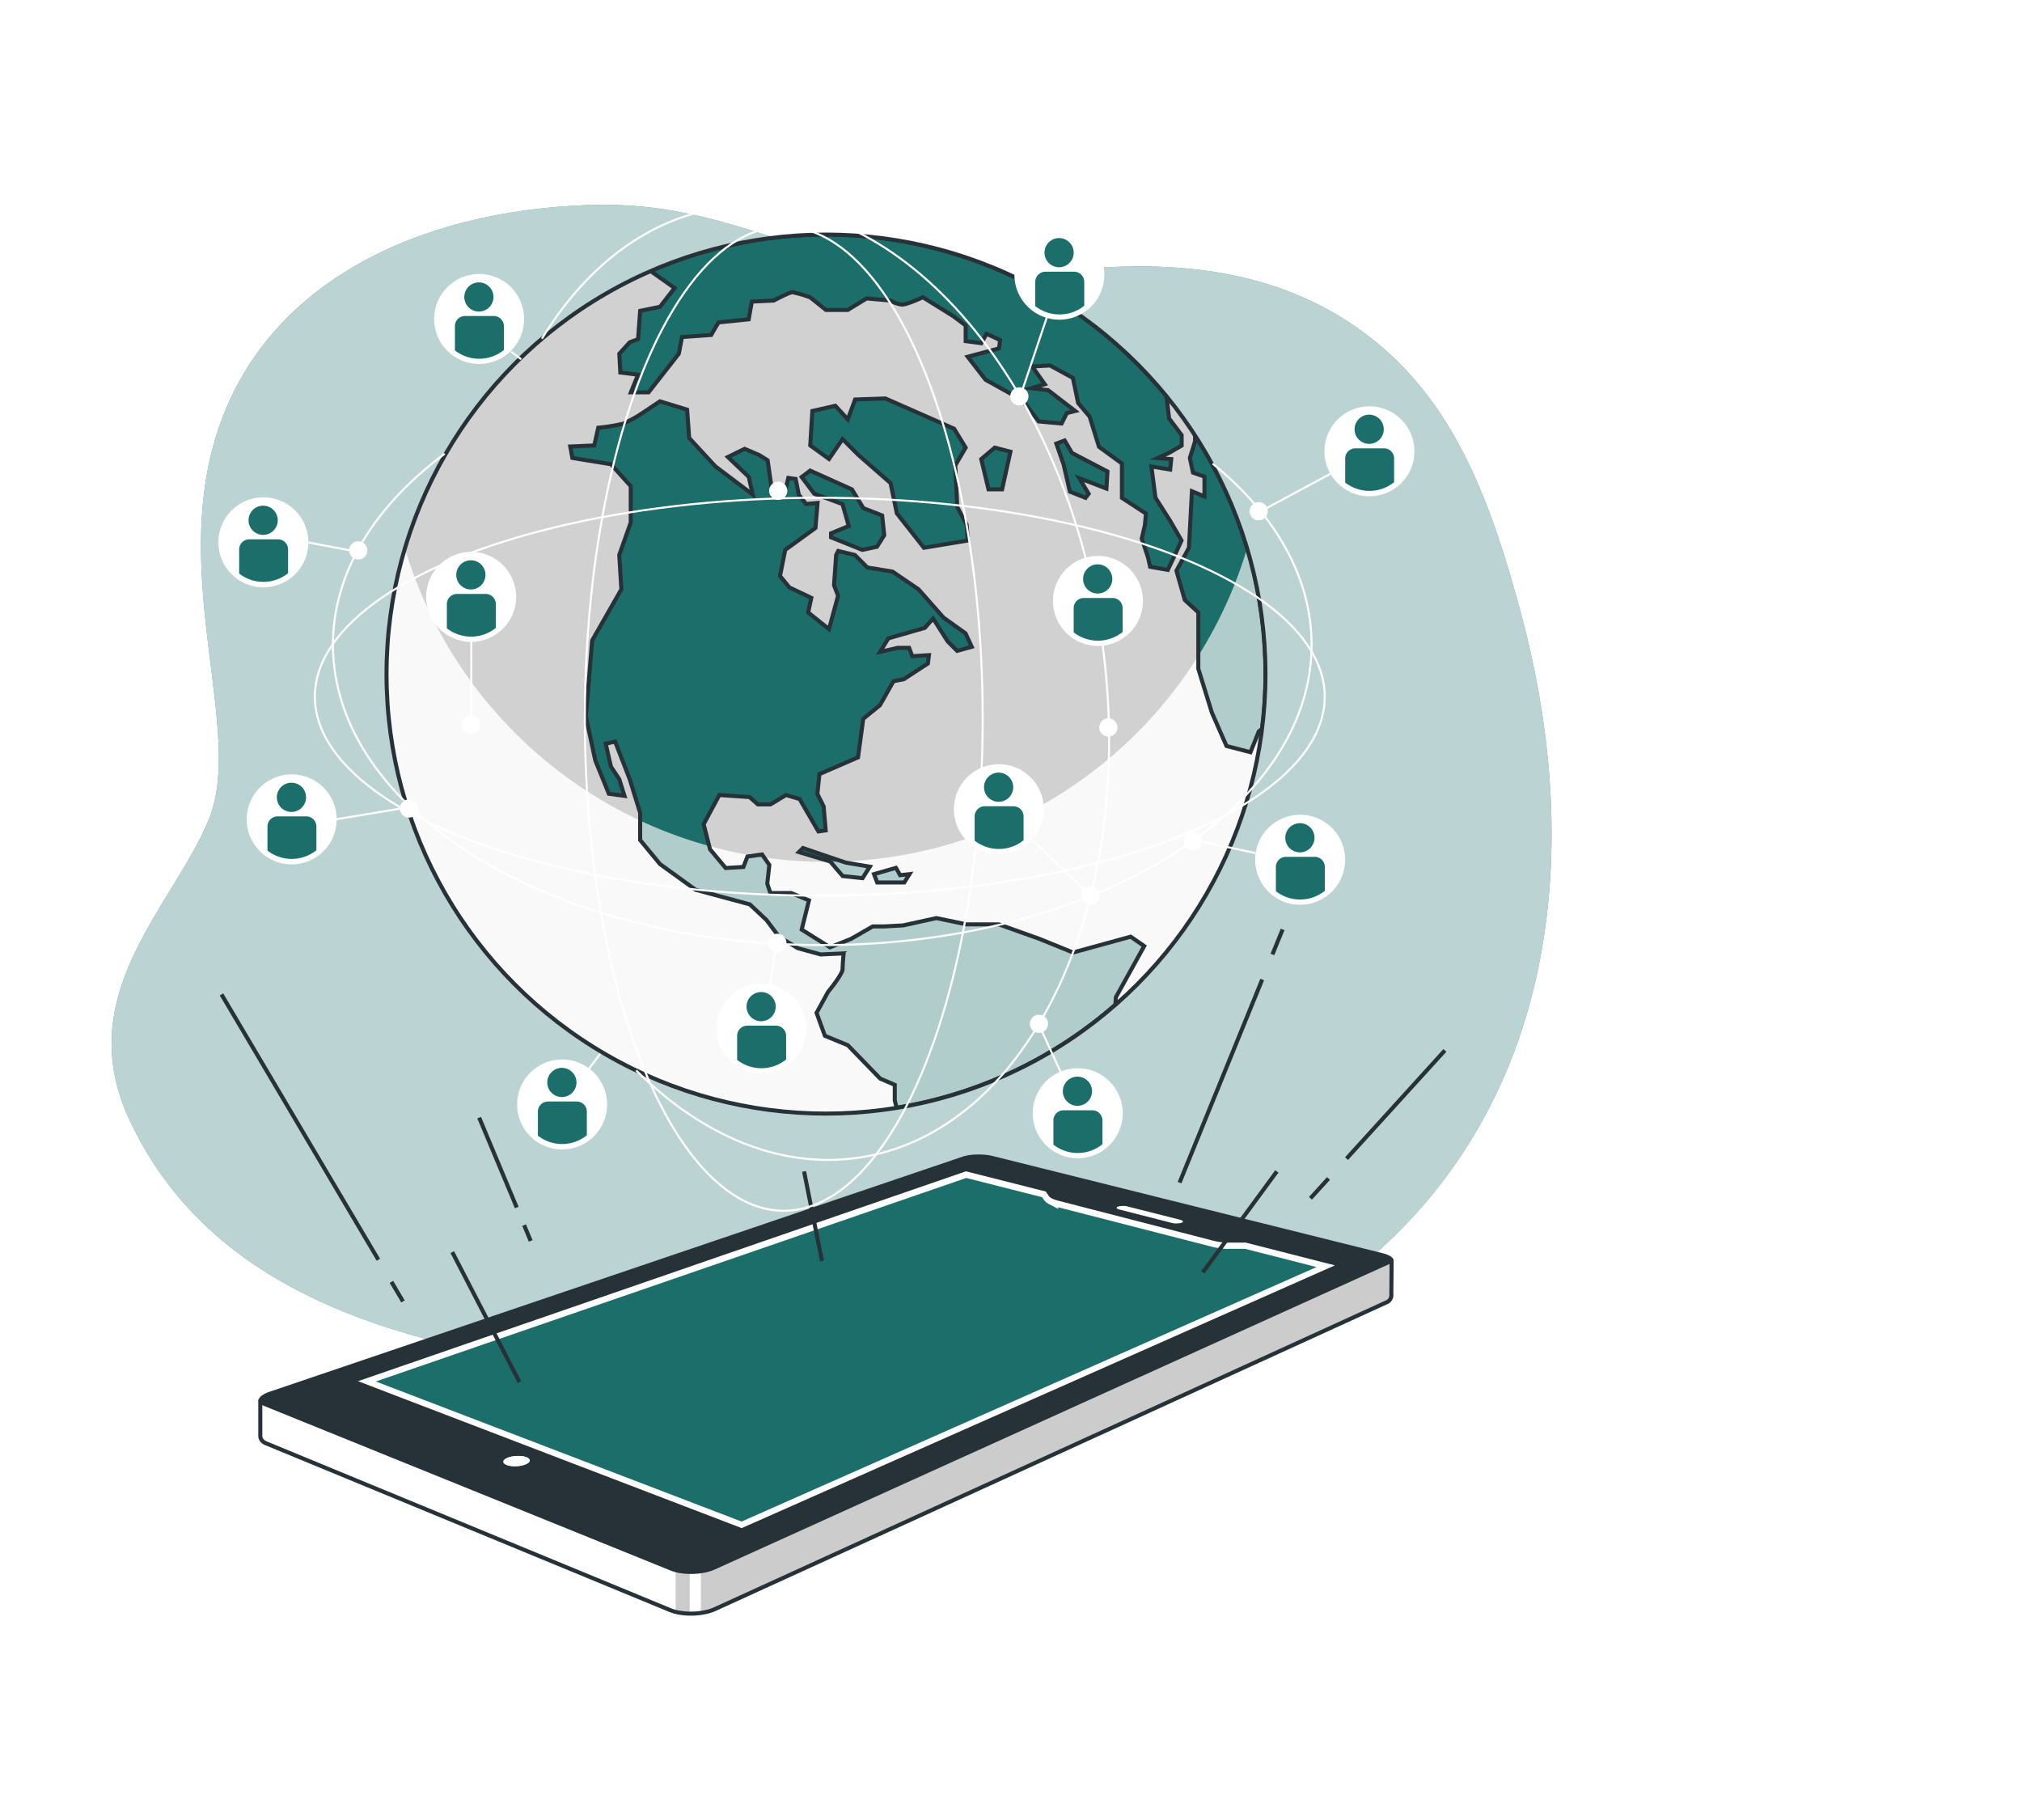 <svg class="animated" id="freepik_stories-online-world" xmlns="http://www.w3.org/2000/svg"
    xmlns:xlink="http://www.w3.org/1999/xlink" viewBox="50 30 500 450" version="1.1"
    xmlns:svgjs="http://svgjs.com/svgjs">
    <style>
        svg#freepik_stories-online-world:not(.animated) .animable {
            opacity: 0;
        }

        svg#freepik_stories-online-world.animated #freepik--background-simple--inject-71 {
            animation: 1s 1 forwards cubic-bezier(.36, -0.01, .5, 1.38) slideDown;
            animation-delay: 0s;
        }

        svg#freepik_stories-online-world.animated #freepik--Device--inject-71 {
            animation: 1s 1 forwards cubic-bezier(.36, -0.01, .5, 1.38) slideUp, 6s Infinite linear floating;
            animation-delay: 0s, 1s;
        }

        svg#freepik_stories-online-world.animated #freepik--Lines--inject-71 {
            animation: 1s 1 forwards cubic-bezier(.36, -0.01, .5, 1.38) fadeIn;
            animation-delay: 0s;
        }

        svg#freepik_stories-online-world.animated #freepik--earth-globe--inject-71 {
            animation: 1s 1 forwards cubic-bezier(.36, -0.01, .5, 1.38) slideUp, 3s Infinite linear wind;
            animation-delay: 0s, 1s;
        }

        @keyframes slideDown {
            0% {
                opacity: 0;
                transform: translateY(-30px);
            }

            100% {
                opacity: 1;
                transform: translateY(0);
            }
        }

        @keyframes slideUp {
            0% {
                opacity: 0;
                transform: translateY(30px);
            }

            100% {
                opacity: 1;
                transform: inherit;
            }
        }

        @keyframes floating {
            0% {
                opacity: 1;
                transform: translateY(0px);
            }

            50% {
                transform: translateY(-10px);
            }

            100% {
                opacity: 1;
                transform: translateY(0px);
            }
        }

        @keyframes fadeIn {
            0% {
                opacity: 0;
            }

            100% {
                opacity: 1;
            }
        }

        @keyframes wind {
            0% {
                transform: rotate(0deg);
            }

            25% {
                transform: rotate(1deg);
            }

            75% {
                transform: rotate(-1deg);
            }
        }
    </style>
    <g id="freepik--background-simple--inject-71" class="animable" style="transform-origin: 255.637px 226.659px;">
        <path
            d="M431.8,261.49c4.11-27,1.17-54.8-6-81-6.44-23.51-14.56-47.65-33.46-64.16-22.9-20-51.49-22.61-80.51-19.22C254.4,103.8,238,79.2,195.51,80.69s-79.76,19.38-91.69,55.91,6.71,74.55-2.24,96.16S67.29,276,82.2,307.31,129.91,363.22,206,369.18s142.38,8.95,185.62-30.56C415,317.21,427.42,290.23,431.8,261.49Z"
            style="fill: rgb(28, 110, 106); transform-origin: 255.637px 226.659px;" id="elcto1y7ii6du" class="animable">
        </path>
        <g id="el8x6qp4b2cqg">
            <path
                d="M431.8,261.49c4.11-27,1.17-54.8-6-81-6.44-23.51-14.56-47.65-33.46-64.16-22.9-20-51.49-22.61-80.51-19.22C254.4,103.8,238,79.2,195.51,80.69s-79.76,19.38-91.69,55.91,6.71,74.55-2.24,96.16S67.29,276,82.2,307.31,129.91,363.22,206,369.18s142.38,8.95,185.62-30.56C415,317.21,427.42,290.23,431.8,261.49Z"
                style="fill: rgb(255, 255, 255); opacity: 0.7; transform-origin: 255.637px 226.659px;" class="animable">
            </path>
        </g>
    </g>
    <g id="freepik--Device--inject-71" class="animable animator-active" style="transform-origin: 254.251px 372.292px;">
        <path
            d="M394.05,350l.07-8.2L292.07,317l-177.7,59.46V385a1.74,1.74,0,0,0,.39,1.13,2.64,2.64,0,0,0,1.17.79l99.9,41.23a10.84,10.84,0,0,0,2.54.65,17.54,17.54,0,0,0,5.84-.15,11.64,11.64,0,0,0,2.56-.79L392.86,352a1.66,1.66,0,0,0,.84-.66A2,2,0,0,0,394.05,350Z"
            style="fill: rgb(255, 255, 255); transform-origin: 254.245px 372.988px;" id="elz1erd0w31ve"
            class="animable"></path>
        <g style="clip-path: url(&quot;#freepik--clip-path--inject-71&quot;); transform-origin: 305.6px 373.069px;"
            id="elavqrj4ladkb" class="animable">
            <g id="el57l0b5esnzf">
                <path
                    d="M393.7,351.36a2,2,0,0,0,.35-1.33l.07-8.2L292.07,317l-68.76,23v88.76c.3,0,.61-.08.9-.14a11.64,11.64,0,0,0,2.56-.79L392.86,352A1.66,1.66,0,0,0,393.7,351.36Z"
                    style="opacity: 0.2; transform-origin: 308.715px 372.88px;" class="animable"></path>
            </g>
            <g id="el9du89hboti9">
                <path d="M220.56,429.13V415.36h-3.48V428.7A11,11,0,0,0,220.56,429.13Z"
                    style="opacity: 0.2; transform-origin: 218.82px 422.249px;" class="animable"></path>
            </g>
        </g>
        <path
            d="M394.05,350l.07-8.2L292.07,317l-177.7,59.46V385a1.74,1.74,0,0,0,.39,1.13,2.64,2.64,0,0,0,1.17.79l99.9,41.23a10.84,10.84,0,0,0,2.54.65,17.54,17.54,0,0,0,5.84-.15,11.64,11.64,0,0,0,2.56-.79L392.86,352a1.66,1.66,0,0,0,.84-.66A2,2,0,0,0,394.05,350Z"
            style="fill: none; stroke: rgb(38, 50, 56); stroke-miterlimit: 10; transform-origin: 254.245px 372.988px;"
            id="ellvx9bslroso" class="animable"></path>
        <path
            d="M341.84,331.61l-13.07-3.31a3.45,3.45,0,0,0-.59-.1c-.21,0-.43,0-.64,0a5.6,5.6,0,0,0-.6.05,2.93,2.93,0,0,0-.49.12.66.66,0,0,0-.29.18.2.2,0,0,0,0,.19.44.44,0,0,0,.21.19,1.57,1.57,0,0,0,.44.16l13.07,3.34a5.55,5.55,0,0,0,.61.1l.65,0a5.73,5.73,0,0,0,.61-.06,2.51,2.51,0,0,0,.49-.12.75.75,0,0,0,.28-.18.19.19,0,0,0,0-.2.54.54,0,0,0-.22-.2,2.3,2.3,0,0,0-.45-.16"
            style="fill: rgb(255, 255, 255); transform-origin: 334.342px 330.365px;" id="el9o43kkc7yv" class="animable">
        </path>
        <path
            d="M380.13,342.9l-22.05-5.62h-3.61c-.4,0-.79,0-1.18,0s-.78-.05-1.15-.1-.75-.1-1.11-.16-.69-.14-1-.22l-38.45-9.87-.78-.24c-.24-.09-.45-.18-.64-.27a3.6,3.6,0,0,1-.48-.3,1.44,1.44,0,0,1-.3-.31l-.77-1.12-19.74-5L138.54,371.5l94.88,36.33L380.13,342.9"
            style="fill: rgb(28, 110, 106); stroke: rgb(255, 255, 255); stroke-miterlimit: 10; stroke-width: 3px; transform-origin: 259.335px 363.76px;"
            id="elqsi8x8yqmze" class="animable"></path>
        <path
            d="M394.41,341.13a2.47,2.47,0,0,0-.92-.7,7.82,7.82,0,0,0-1.71-.6l-96.29-24a13.55,13.55,0,0,0-1.84-.31,19.1,19.1,0,0,0-2-.07,15,15,0,0,0-1.94.15,9.5,9.5,0,0,0-1.64.37l-171.4,58.14a7.31,7.31,0,0,0-1.79.85,2.12,2.12,0,0,0-.86.94.91.91,0,0,0,.12.92,2.59,2.59,0,0,0,1.16.8l100.54,40.71a10.83,10.83,0,0,0,2.54.66,17.54,17.54,0,0,0,5.84-.15,11.64,11.64,0,0,0,2.56-.79l166.87-75.56a1.75,1.75,0,0,0,.85-.67A.68.68,0,0,0,394.41,341.13Zm-161,66.7L138.54,371.5l150.32-51.89,19.74,5,.77,1.12a1.44,1.44,0,0,0,.3.31,3.6,3.6,0,0,0,.48.3c.19.09.4.18.64.27l.78.24L350,336.76c.32.08.66.16,1,.22s.73.12,1.11.16.76.08,1.15.1.78,0,1.18,0h3.61l22.05,5.62Zm92.74-79.31a.66.66,0,0,1,.29-.18,2.93,2.93,0,0,1,.49-.12,5.6,5.6,0,0,1,.6-.05c.21,0,.43,0,.64,0a3.45,3.45,0,0,1,.59.1l13.07,3.31a2.3,2.3,0,0,1,.45.16.54.54,0,0,1,.22.2.19.19,0,0,1,0,.2.75.75,0,0,1-.28.18,2.51,2.51,0,0,1-.49.12,5.73,5.73,0,0,1-.61.06l-.65,0a5.55,5.55,0,0,1-.61-.1l-13.07-3.34a1.57,1.57,0,0,1-.44-.16.44.44,0,0,1-.21-.19A.2.2,0,0,1,326.16,328.52ZM180.67,391.66a2.77,2.77,0,0,1-.78.44,6,6,0,0,1-1.13.3,7.46,7.46,0,0,1-1.25.13,8,8,0,0,1-1.22-.06,4.79,4.79,0,0,1-1-.26,1.78,1.78,0,0,1-.65-.41.59.59,0,0,1-.16-.47.84.84,0,0,1,.33-.48,2.54,2.54,0,0,1,.78-.44,6,6,0,0,1,1.13-.3,8.4,8.4,0,0,1,1.24-.12,8,8,0,0,1,1.21.06,4.86,4.86,0,0,1,1,.25,1.69,1.69,0,0,1,.65.4.54.54,0,0,1,.17.47A.82.82,0,0,1,180.67,391.66Z"
            style="fill: rgb(38, 50, 56); transform-origin: 254.251px 367.306px;" id="elq5clun5nbq" class="animable">
        </path>
        <path
            d="M180.16,390.3a4.86,4.86,0,0,0-1-.25,8,8,0,0,0-1.21-.06,8.4,8.4,0,0,0-1.24.12,6,6,0,0,0-1.13.3,2.54,2.54,0,0,0-.78.44.84.84,0,0,0-.33.48.59.59,0,0,0,.16.47,1.78,1.78,0,0,0,.65.41,4.79,4.79,0,0,0,1,.26,8,8,0,0,0,1.22.06,7.46,7.46,0,0,0,1.25-.13,6,6,0,0,0,1.13-.3,2.77,2.77,0,0,0,.78-.44.82.82,0,0,0,.31-.49.54.54,0,0,0-.17-.47,1.69,1.69,0,0,0-.65-.4"
            style="fill: rgb(255, 255, 255); transform-origin: 177.721px 391.26px;" id="elity2vj7fw1" class="animable">
        </path>
    </g>
    <g id="freepik--Lines--inject-71" class="animable" style="transform-origin: 256.03px 315.76px;">
        <line x1="146.79" y1="346.94" x2="149.65" y2="351.78"
            style="fill: none; stroke: rgb(38, 50, 56); stroke-miterlimit: 10; transform-origin: 148.22px 349.36px;"
            id="el5mzrxqv81fr" class="animable"></line>
        <line x1="104.77" y1="275.87" x2="143.56" y2="341.47"
            style="fill: none; stroke: rgb(38, 50, 56); stroke-miterlimit: 10; transform-origin: 124.165px 308.67px;"
            id="elmqyy4elodz9" class="animable"></line>
        <line x1="179.6" y1="332.92" x2="181.23" y2="336.82"
            style="fill: none; stroke: rgb(38, 50, 56); stroke-miterlimit: 10; transform-origin: 180.415px 334.87px;"
            id="el4qrb4tzih32" class="animable"></line>
        <line x1="168.49" y1="306.34" x2="177.78" y2="328.56"
            style="fill: none; stroke: rgb(38, 50, 56); stroke-miterlimit: 10; transform-origin: 173.135px 317.45px;"
            id="elkpki8gywznp" class="animable"></line>
        <line x1="362.12" y1="272.19" x2="341.68" y2="322.41"
            style="fill: none; stroke: rgb(38, 50, 56); stroke-miterlimit: 10; transform-origin: 351.9px 297.3px;"
            id="el4n4w0tj9usv" class="animable"></line>
        <line x1="367.17" y1="259.8" x2="364.64" y2="265.99"
            style="fill: none; stroke: rgb(38, 50, 56); stroke-miterlimit: 10; transform-origin: 365.905px 262.895px;"
            id="elit622uzi6w8" class="animable"></line>
        <line x1="378.51" y1="321.38" x2="374.05" y2="326.29"
            style="fill: none; stroke: rgb(38, 50, 56); stroke-miterlimit: 10; transform-origin: 376.28px 323.835px;"
            id="el02q5baa5za7k" class="animable"></line>
        <line x1="407.29" y1="289.72" x2="382.97" y2="316.47"
            style="fill: none; stroke: rgb(38, 50, 56); stroke-miterlimit: 10; transform-origin: 395.13px 303.095px;"
            id="eltszs3d1ozja" class="animable"></line>
        <line x1="161.84" y1="339.59" x2="178.46" y2="371.72"
            style="fill: none; stroke: rgb(38, 50, 56); stroke-miterlimit: 10; transform-origin: 170.15px 355.655px;"
            id="el2d03sy3i8ry" class="animable"></line>
        <line x1="365.74" y1="319.64" x2="347.45" y2="344.57"
            style="fill: none; stroke: rgb(38, 50, 56); stroke-miterlimit: 10; transform-origin: 356.595px 332.105px;"
            id="el2tzs1zscym3" class="animable"></line>
        <line x1="248.83" y1="319.64" x2="253.26" y2="341.8"
            style="fill: none; stroke: rgb(38, 50, 56); stroke-miterlimit: 10; transform-origin: 251.045px 330.72px;"
            id="elqhl49yviiy" class="animable"></line>
    </g>
    <g id="freepik--earth-globe--inject-71" class="animable" style="transform-origin: 254.25px 196.67px;">
        <circle cx="168.48" cy="108.87" r="10.88"
            style="fill: rgb(255, 255, 255); stroke: rgb(255, 255, 255); stroke-miterlimit: 10; stroke-width: 0.5px; transform-origin: 168.48px 108.87px;"
            id="elfzybz2m0i6w" class="animable"></circle>
        <path
            d="M172.09,108.13H165a2.51,2.51,0,0,0-2.51,2.51v6a9.76,9.76,0,0,0,12.11-.09v-5.86A2.51,2.51,0,0,0,172.09,108.13Z"
            style="fill: rgb(28, 110, 106); transform-origin: 168.545px 113.415px;" id="ela6oaheovj28" class="animable">
        </path>
        <circle cx="168.42" cy="103.43" r="3.61" style="fill: rgb(28, 110, 106); transform-origin: 168.42px 103.43px;"
            id="elzaz366pa13e" class="animable"></circle>
        <g id="elf0419mhn9qs">
            <circle cx="189" cy="303.08" r="10.88"
                style="fill: rgb(255, 255, 255); stroke: rgb(255, 255, 255); stroke-miterlimit: 10; stroke-width: 0.5px; transform-origin: 189px 303.08px; transform: rotate(-68.66deg);"
                class="animable"></circle>
        </g>
        <path
            d="M192.61,302.35h-7.1a2.5,2.5,0,0,0-2.5,2.5v5.95a9.75,9.75,0,0,0,12.1-.09v-5.86A2.5,2.5,0,0,0,192.61,302.35Z"
            style="fill: rgb(28, 110, 106); transform-origin: 189.06px 307.605px;" id="elr804rfbrz2" class="animable">
        </path>
        <path d="M188.94,301.25a3.61,3.61,0,1,0-3.61-3.61A3.61,3.61,0,0,0,188.94,301.25Z"
            style="fill: rgb(28, 110, 106); transform-origin: 188.94px 297.64px;" id="el29idw535xs2" class="animable">
        </path>
        <g id="el7a3bon9abpl">
            <circle cx="254.25" cy="196.67" r="108.67"
                style="fill: rgb(255, 255, 255); transform-origin: 254.25px 196.67px; transform: rotate(-45deg);"
                class="animable"></circle>
        </g>
        <g style="clip-path: url(&quot;#freepik--clip-path-2--inject-71&quot;); transform-origin: 254.25px 196.67px;"
            id="elbvb9ibjorba" class="animable">
            <g id="elnm6eh95tjjp">
                <circle cx="254.25" cy="196.67" r="108.67"
                    style="opacity: 0.18; transform-origin: 254.25px 196.67px; transform: rotate(-45deg);"
                    class="animable"></circle>
            </g>
            <g id="el83u4566llvm">
                <path
                    d="M254.25,243.09a108.71,108.71,0,0,1-104.14-77.55,108.67,108.67,0,1,0,208.28,0A108.72,108.72,0,0,1,254.25,243.09Z"
                    style="fill: rgb(255, 255, 255); opacity: 0.86; transform-origin: 254.25px 235.399px;"
                    class="animable"></path>
            </g>
            <path
                d="M250.34,146.36,260.66,151l2.83,4.64,4.65,1.81.51,4.9-1.8,2.84-3.61.77-7.74-3.1v-1l4.38-1.8-1.55-5.42-7-2.58-3.09-4.12Zm65,119.15-8.25-3.35L297,258.55h-8L281.55,257l-8.26,1.81-4.64.25h-2.84l-5.41,3.1-5.16,2.06-7-4.38,1.8-7.22-4.38-1.81h-5.16l-.77-2.32.51-4.64-1.8-2.58-3.61.51-1,2.58-4.38.26L225.58,240,224,233.79l3.87-7.22,7.48.51,2.06,1.81h3.1l3.87-2.32,3.35,1,4.64,8,1.81-.25-.52-5.94-1.54-3.09.51-4.9,9.54-4.13,1.29-9.54,4.13-3.35,3.35-5.93,2.58-.52,5.93-3.87.26-2.06-4.13.26-.77-2.07H272l-4.38,1,2.06-3.35,9-2.58,2.06-2.32,3.61,5.67,2.33,2.33,3.61-1-1.55-3.35-5.42-3.87-6.19-7-6.45-4.39-6.19-1-3.09-3.09-4.13-1-.51,1-.52,7.48,1,2.58L255,185.56l-5.16-4.13.78-3.61-5.42-2.58-2.32-2.83,1.29-6.45,7.48-5.42.52-6.19-2.84.26-1.81-2.32-.77-3.87-1.81-.26-1,4.13-2.83.52-1.29-9-2.07-1.29-3.61-1.55L230,143l5.15,4.91,1,4.38-9.28-7-6.45-7-.51-7-6.71-2.06L208,132.69a38.83,38.83,0,0,1-3.87,2.06,42.49,42.49,0,0,1-6.19,1l-1,4.39-5.93.26.52,2.83,9.54,1.55,4.9,5.42v9l-2.84,8,.52,8.51-7.22,12.64-1.55,18.82,2.32,10.84,3.35,8.25,3.87.52-1.29-4.13-2.06-3.1-1.29-5.67,2.32-.52,3.61,9.29L208.3,231v6.71l4.9,5.93L222,250l13.41,3.61,4.13,3.87,3.09,4.12,4.64,2.84,5.68,1.55,5.67-.26s-.26,2.58-.26,3.87-3.61,5.67-3.61,5.67l-2.83,5.16,2.06,5.67,5.67,2.33,8,8.25,3.61,1.55v3.86l.45,1.81a108.27,108.27,0,0,0,54.09-25.47l.14-1.87,7-12.64-3.35-2.32Zm26.83-101.87-2.84-4.9-3.61-5.68-1-7.73,4.64.77.26-2.58-3.36-.26,2.84-1.29,3.1-1.8v-2.58l-3.1-4.13-.66-5.55A108.77,108.77,0,0,0,210.86,97l5.95,4.21-3.61,4.65-4.9,1-.52,7-2.06.77-2.58,2.84.26,4.64,4.38.52L206,127h4.38l7.48-9.54.78-4.12,7.22-.52,1.8-3.1,7.48-.77.78-4.38,5.41-.26s3.87-2.06,4.65-2.06a31.7,31.7,0,0,1,4.38,1.28l3.87,3.1h5.41l4.65-2.84,5.93.52a6.39,6.39,0,0,0,2.84,1c1.29,0,5.15-1.81,5.15-1.81l7.48,4.65,3.1,2.32v3.87l3.87.51,1.29-2.32,3.35,1.55-.26,2.06-7.74,2.07,4.39,5.67,9.28,5.16,3.87,5.16,5.68.51,1.29-2.58,2.06-.51-6.71-5.16L305,126l3.35-1-3.1-4.38,4.39-.26,5.67,3.09,1.29,6.19,2.84,3.36,2.32,7.48,5.67,4.12v8.51l5.94,3.87-.26,2.84-.78,3.35,1.55,4.64.52,2.33,4.38.77,2.07-4.39Zm3.35-26v1.48l-1.29,4.12.77,3.61,2.84,1v4.9l-3.1-1.29L344,165.44l-3.09,5.68,2.06,7.22,3.35,3.09v13.93l3.35,10.83,3.62,8.26,5.93,1.54,2.06-5.16.84-.65a109.63,109.63,0,0,0,.84-13.51A108.14,108.14,0,0,0,345.51,137.66ZM285.93,136l-17-7.48-7.48.26-1.81,4.9-3.09-3.35-5.67,1.29-.52,8.51,4.64,3.35,3.35-4.9,3.87,3.87,8,7,1.55,7.48,6.7,8.51,10.83-1.8-.25-3.87-2.32-4.39-.52-10.31,2.58-4.39Zm13.93,5.68-3.87-1-3.35,2.84,1.8,7.48h3.36Zm24,4.9L315.08,142l-1.81-3.09-2.06.77,1.8,5.16,1.55,6.71,3.87,1.54.77-1-2.32-3.87,6.71,2.58Zm-75.31,93.1-1,1,7.74,2.32,3.09,3.61,4.91.52,1.8-2.84-5.93-1Zm23,4.9-5.42,1.55.78,2.06h6.7l1.29-2.06-2.32.26Z"
                style="fill: rgb(28, 110, 106); transform-origin: 276.985px 195.94px;" id="el7m9ity169sf"
                class="animable"></path>
            <g style="clip-path: url(&quot;#freepik--clip-path-3--inject-71&quot;); transform-origin: 254.25px 235.399px;"
                id="el7cpadb7kgd6" class="animable">
                <g id="elotrmduos5ki">
                    <path
                        d="M254.25,243.09a108.71,108.71,0,0,1-104.14-77.55,108.67,108.67,0,1,0,208.28,0A108.72,108.72,0,0,1,254.25,243.09Z"
                        style="fill: rgb(255, 255, 255); opacity: 0.65; transform-origin: 254.25px 235.399px;"
                        class="animable"></path>
                </g>
            </g>
            <path
                d="M250.34,146.36,260.66,151l2.83,4.64,4.65,1.81.51,4.9-1.8,2.84-3.61.77-7.74-3.1v-1l4.38-1.8-1.55-5.42-7-2.58-3.09-4.12Zm65,119.15-8.25-3.35L297,258.55h-8L281.55,257l-8.26,1.81-4.64.25h-2.84l-5.41,3.1-5.16,2.06-7-4.38,1.8-7.22-4.38-1.81h-5.16l-.77-2.32.51-4.64-1.8-2.58-3.61.51-1,2.58-4.38.26L225.58,240,224,233.79l3.87-7.22,7.48.51,2.06,1.81h3.1l3.87-2.32,3.35,1,4.64,8,1.81-.25-.52-5.94-1.54-3.09.51-4.9,9.54-4.13,1.29-9.54,4.13-3.35,3.35-5.93,2.58-.52,5.93-3.87.26-2.06-4.13.26-.77-2.07H272l-4.38,1,2.06-3.35,9-2.58,2.06-2.32,3.61,5.67,2.33,2.33,3.61-1-1.55-3.35-5.42-3.87-6.19-7-6.45-4.39-6.19-1-3.09-3.09-4.13-1-.51,1-.52,7.48,1,2.58L255,185.56l-5.16-4.13.78-3.61-5.42-2.58-2.32-2.83,1.29-6.45,7.48-5.42.52-6.19-2.84.26-1.81-2.32-.77-3.87-1.81-.26-1,4.13-2.83.52-1.29-9-2.07-1.29-3.61-1.55L230,143l5.15,4.91,1,4.38-9.28-7-6.45-7-.51-7-6.71-2.06L208,132.69a38.83,38.83,0,0,1-3.87,2.06,42.49,42.49,0,0,1-6.19,1l-1,4.39-5.93.26.52,2.83,9.54,1.55,4.9,5.42v9l-2.84,8,.52,8.51-7.22,12.64-1.55,18.82,2.32,10.84,3.35,8.25,3.87.52-1.29-4.13-2.06-3.1-1.29-5.67,2.32-.52,3.61,9.29L208.3,231v6.71l4.9,5.93L222,250l13.41,3.61,4.13,3.87,3.09,4.12,4.64,2.84,5.68,1.55,5.67-.26s-.26,2.58-.26,3.87-3.61,5.67-3.61,5.67l-2.83,5.16,2.06,5.67,5.67,2.33,8,8.25,3.61,1.55v3.86l.45,1.81a108.27,108.27,0,0,0,54.09-25.47l.14-1.87,7-12.64-3.35-2.32Zm26.83-101.87-2.84-4.9-3.61-5.68-1-7.73,4.64.77.26-2.58-3.36-.26,2.84-1.29,3.1-1.8v-2.58l-3.1-4.13-.66-5.55A108.77,108.77,0,0,0,210.86,97l5.95,4.21-3.61,4.65-4.9,1-.52,7-2.06.77-2.58,2.84.26,4.64,4.38.52L206,127h4.38l7.48-9.54.78-4.12,7.22-.52,1.8-3.1,7.48-.77.78-4.38,5.41-.26s3.87-2.06,4.65-2.06a31.7,31.7,0,0,1,4.38,1.28l3.87,3.1h5.41l4.65-2.84,5.93.52a6.39,6.39,0,0,0,2.84,1c1.29,0,5.15-1.81,5.15-1.81l7.48,4.65,3.1,2.32v3.87l3.87.51,1.29-2.32,3.35,1.55-.26,2.06-7.74,2.07,4.39,5.67,9.28,5.16,3.87,5.16,5.68.51,1.29-2.58,2.06-.51-6.71-5.16L305,126l3.35-1-3.1-4.38,4.39-.26,5.67,3.09,1.29,6.19,2.84,3.36,2.32,7.48,5.67,4.12v8.51l5.94,3.87-.26,2.84-.78,3.35,1.55,4.64.52,2.33,4.38.77,2.07-4.39Zm3.35-26v1.48l-1.29,4.12.77,3.61,2.84,1v4.9l-3.1-1.29L344,165.44l-3.09,5.68,2.06,7.22,3.35,3.09v13.93l3.35,10.83,3.62,8.26,5.93,1.54,2.06-5.16.84-.65a109.63,109.63,0,0,0,.84-13.51A108.14,108.14,0,0,0,345.51,137.66ZM285.93,136l-17-7.48-7.48.26-1.81,4.9-3.09-3.35-5.67,1.29-.52,8.51,4.64,3.35,3.35-4.9,3.87,3.87,8,7,1.55,7.48,6.7,8.51,10.83-1.8-.25-3.87-2.32-4.39-.52-10.31,2.58-4.39Zm13.93,5.68-3.87-1-3.35,2.84,1.8,7.48h3.36Zm24,4.9L315.08,142l-1.81-3.09-2.06.77,1.8,5.16,1.55,6.71,3.87,1.54.77-1-2.32-3.87,6.71,2.58Zm-75.31,93.1-1,1,7.74,2.32,3.09,3.61,4.91.52,1.8-2.84-5.93-1Zm23,4.9-5.42,1.55.78,2.06h6.7l1.29-2.06-2.32.26Z"
                style="fill: none; stroke: rgb(38, 50, 56); stroke-miterlimit: 10; transform-origin: 276.985px 195.94px;"
                id="el8it80p7qki" class="animable"></path>
        </g>
        <g id="el9ud6qtltazf">
            <circle cx="254.25" cy="196.67" r="108.67"
                style="fill: none; stroke: rgb(38, 50, 56); stroke-miterlimit: 10; transform-origin: 254.25px 196.67px; transform: rotate(-45deg);"
                class="animable"></circle>
        </g>
        <g id="eldxe0wz7rbhk">
            <circle cx="388.63" cy="141.59" r="10.88"
                style="fill: rgb(255, 255, 255); stroke: rgb(255, 255, 255); stroke-miterlimit: 10; stroke-width: 0.5px; transform-origin: 388.63px 141.59px; transform: rotate(-9.25deg);"
                class="animable"></circle>
        </g>
        <path
            d="M392.24,140.85h-7.1a2.5,2.5,0,0,0-2.5,2.51v5.95a9.75,9.75,0,0,0,12.1-.09v-5.86A2.5,2.5,0,0,0,392.24,140.85Z"
            style="fill: rgb(28, 110, 106); transform-origin: 388.69px 146.11px;" id="elmhm46iexslj" class="animable">
        </path>
        <path d="M388.57,139.75a3.61,3.61,0,1,0-3.61-3.61A3.61,3.61,0,0,0,388.57,139.75Z"
            style="fill: rgb(28, 110, 106); transform-origin: 388.57px 136.14px;" id="el4tbcppgsdgs" class="animable">
        </path>
        <circle cx="311.96" cy="97.92" r="10.88"
            style="fill: rgb(255, 255, 255); stroke: rgb(255, 255, 255); stroke-miterlimit: 10; stroke-width: 0.5px; transform-origin: 311.96px 97.92px;"
            id="elv701eb9alw" class="animable"></circle>
        <path
            d="M315.56,97.18h-7.09A2.51,2.51,0,0,0,306,99.69v6a9.76,9.76,0,0,0,12.11-.09V99.69A2.51,2.51,0,0,0,315.56,97.18Z"
            style="fill: rgb(28, 110, 106); transform-origin: 312.055px 102.465px;" id="elsxxonzgnw0n" class="animable">
        </path>
        <circle cx="311.89" cy="92.47" r="3.61" style="fill: rgb(28, 110, 106); transform-origin: 311.89px 92.47px;"
            id="elkt207vz0v" class="animable"></circle>
        <g id="elir531ls9us">
            <circle cx="115.13" cy="164.09" r="10.88"
                style="fill: rgb(255, 255, 255); stroke: rgb(255, 255, 255); stroke-miterlimit: 10; stroke-width: 0.5px; transform-origin: 115.13px 164.09px; transform: rotate(-9.25deg);"
                class="animable"></circle>
        </g>
        <path
            d="M118.74,163.35h-7.1a2.5,2.5,0,0,0-2.5,2.51v5.95a9.75,9.75,0,0,0,12.1-.09v-5.86A2.5,2.5,0,0,0,118.74,163.35Z"
            style="fill: rgb(28, 110, 106); transform-origin: 115.19px 168.61px;" id="elz6x9omkl94" class="animable">
        </path>
        <path d="M115.07,162.25a3.61,3.61,0,1,0-3.61-3.61A3.61,3.61,0,0,0,115.07,162.25Z"
            style="fill: rgb(28, 110, 106); transform-origin: 115.07px 158.64px;" id="elltgyx9oovb" class="animable">
        </path>
        <g id="ell08vm8obueh">
            <circle cx="122.13" cy="232.59" r="10.88"
                style="fill: rgb(255, 255, 255); stroke: rgb(255, 255, 255); stroke-miterlimit: 10; stroke-width: 0.5px; transform-origin: 122.13px 232.59px; transform: rotate(-9.25deg);"
                class="animable"></circle>
        </g>
        <path
            d="M125.74,231.85h-7.1a2.5,2.5,0,0,0-2.5,2.51v5.95a9.75,9.75,0,0,0,12.1-.09v-5.86A2.5,2.5,0,0,0,125.74,231.85Z"
            style="fill: rgb(28, 110, 106); transform-origin: 122.19px 237.11px;" id="el8itfx9mdaus" class="animable">
        </path>
        <path d="M122.07,230.75a3.61,3.61,0,1,0-3.61-3.61A3.61,3.61,0,0,0,122.07,230.75Z"
            style="fill: rgb(28, 110, 106); transform-origin: 122.07px 227.14px;" id="elva1dnlo5uvh" class="animable">
        </path>
        <g id="elw2rokawx2tr">
            <circle cx="166.5" cy="177.58" r="10.88"
                style="fill: rgb(255, 255, 255); stroke: rgb(255, 255, 255); stroke-miterlimit: 10; stroke-width: 0.5px; transform-origin: 166.5px 177.58px; transform: rotate(-68.51deg);"
                class="animable"></circle>
        </g>
        <path d="M170.11,176.85H163a2.5,2.5,0,0,0-2.5,2.5v6a9.75,9.75,0,0,0,12.1-.09v-5.86A2.5,2.5,0,0,0,170.11,176.85Z"
            style="fill: rgb(28, 110, 106); transform-origin: 166.55px 182.13px;" id="el1ve5jxjgorc" class="animable">
        </path>
        <path d="M166.44,175.75a3.61,3.61,0,1,0-3.61-3.61A3.61,3.61,0,0,0,166.44,175.75Z"
            style="fill: rgb(28, 110, 106); transform-origin: 166.44px 172.14px;" id="el1v9ypvbojog" class="animable">
        </path>
        <circle cx="238.27" cy="284.33" r="10.88"
            style="fill: rgb(255, 255, 255); stroke: rgb(255, 255, 255); stroke-miterlimit: 10; stroke-width: 0.5px; transform-origin: 238.27px 284.33px;"
            id="eltwfalujigu8" class="animable"></circle>
        <path
            d="M241.88,283.6h-7.09a2.51,2.51,0,0,0-2.51,2.51v5.95a9.76,9.76,0,0,0,12.11-.09v-5.86A2.51,2.51,0,0,0,241.88,283.6Z"
            style="fill: rgb(28, 110, 106); transform-origin: 238.335px 288.86px;" id="elkd1acttrtc" class="animable">
        </path>
        <circle cx="238.21" cy="278.89" r="3.61" style="fill: rgb(28, 110, 106); transform-origin: 238.21px 278.89px;"
            id="elny4iz9rgnks" class="animable"></circle>
        <circle cx="316.5" cy="305.25" r="10.88"
            style="fill: rgb(255, 255, 255); stroke: rgb(255, 255, 255); stroke-miterlimit: 10; stroke-width: 0.5px; transform-origin: 316.5px 305.25px;"
            id="ellu1ob9jnsmd" class="animable"></circle>
        <path d="M320.1,304.52H313a2.51,2.51,0,0,0-2.51,2.5v6a9.76,9.76,0,0,0,12.11-.09V307A2.5,2.5,0,0,0,320.1,304.52Z"
            style="fill: rgb(28, 110, 106); transform-origin: 316.545px 309.8px;" id="elna3vegj58z" class="animable">
        </path>
        <circle cx="316.43" cy="299.81" r="3.61" style="fill: rgb(28, 110, 106); transform-origin: 316.43px 299.81px;"
            id="el0qyknlap4e7g" class="animable"></circle>
        <g id="elc28kxhbyzm8">
            <circle cx="371.5" cy="242.58" r="10.88"
                style="fill: rgb(255, 255, 255); stroke: rgb(255, 255, 255); stroke-miterlimit: 10; stroke-width: 0.5px; transform-origin: 371.5px 242.58px; transform: rotate(-69.82deg);"
                class="animable"></circle>
        </g>
        <path d="M375.11,241.85H368a2.5,2.5,0,0,0-2.5,2.5v6a9.75,9.75,0,0,0,12.1-.09v-5.86A2.5,2.5,0,0,0,375.11,241.85Z"
            style="fill: rgb(28, 110, 106); transform-origin: 371.55px 247.13px;" id="elhcv6f2sz8nl" class="animable">
        </path>
        <path d="M371.44,240.75a3.61,3.61,0,1,0-3.61-3.61A3.61,3.61,0,0,0,371.44,240.75Z"
            style="fill: rgb(28, 110, 106); transform-origin: 371.44px 237.14px;" id="elqyx7qlfxcxb" class="animable">
        </path>
        <path
            d="M349.86,144.64c15.36,12.45,24.47,28,24.47,44.78,0,41-54.17,74.26-121,74.26s-121-33.25-121-74.26c0-17.94,10.37-34.39,27.63-47.23"
            style="fill: none; stroke: rgb(255, 255, 255); stroke-miterlimit: 10; stroke-width: 0.5px; transform-origin: 253.33px 202.935px;"
            id="el34ow37dcp7a" class="animable"></path>
        <path
            d="M184,113.75C194.89,95.9,210.2,84,228.34,81.35c42.62-6.14,84.73,41.47,94.07,106.34s-17.63,122.43-60.24,128.57c-19.4,2.79-38.7-5.55-54.85-21.59"
            style="fill: none; stroke: rgb(255, 255, 255); stroke-miterlimit: 10; stroke-width: 0.5px; transform-origin: 254.129px 198.804px;"
            id="elsokv87enoxr" class="animable"></path>
        <g id="el0eaua1h44wmw">
            <ellipse cx="243.81" cy="207.7" rx="49.19" ry="121.67"
                style="fill: none; stroke: rgb(255, 255, 255); stroke-miterlimit: 10; stroke-width: 0.5px; transform-origin: 243.81px 207.7px; transform: rotate(-58.58deg);"
                class="animable"></ellipse>
        </g>
        <g id="eloh14ibn4bs">
            <ellipse cx="252.72" cy="202.26" rx="124.86" ry="49.19"
                style="fill: none; stroke: rgb(255, 255, 255); stroke-miterlimit: 10; stroke-width: 0.5px; transform-origin: 252.72px 202.26px; transform: rotate(-31.42deg);"
                class="animable"></ellipse>
        </g>
        <path d="M304.07,128a2,2,0,1,0-2,2A2,2,0,0,0,304.07,128Z"
            style="fill: rgb(255, 255, 255); stroke: rgb(255, 255, 255); stroke-miterlimit: 10; stroke-width: 0.5px; transform-origin: 302.07px 128px;"
            id="elyyygbhqrogl" class="animable"></path>
        <path d="M326.07,209.87a2,2,0,1,0-2,2A2,2,0,0,0,326.07,209.87Z"
            style="fill: rgb(255, 255, 255); stroke: rgb(255, 255, 255); stroke-miterlimit: 10; stroke-width: 0.5px; transform-origin: 324.07px 209.87px;"
            id="el1180h1g08za" class="animable"></path>
        <path d="M321.67,251.46a2,2,0,1,0-2,2A2,2,0,0,0,321.67,251.46Z"
            style="fill: rgb(255, 255, 255); stroke: rgb(255, 255, 255); stroke-miterlimit: 10; stroke-width: 0.5px; transform-origin: 319.67px 251.46px;"
            id="el932782fdm2a" class="animable"></path>
        <path d="M308.91,283.14a2,2,0,1,0-2,2A2,2,0,0,0,308.91,283.14Z"
            style="fill: rgb(255, 255, 255); stroke: rgb(255, 255, 255); stroke-miterlimit: 10; stroke-width: 0.5px; transform-origin: 306.91px 283.14px;"
            id="elvd6ho9vmxud" class="animable"></path>
        <path d="M347,238a2,2,0,1,0-2,2A2,2,0,0,0,347,238Z"
            style="fill: rgb(255, 255, 255); stroke: rgb(255, 255, 255); stroke-miterlimit: 10; stroke-width: 0.5px; transform-origin: 345px 238px;"
            id="eli3yom8whftt" class="animable"></path>
        <path d="M244.22,263.12a2,2,0,1,0-2,2A2,2,0,0,0,244.22,263.12Z"
            style="fill: rgb(255, 255, 255); stroke: rgb(255, 255, 255); stroke-miterlimit: 10; stroke-width: 0.5px; transform-origin: 242.22px 263.12px;"
            id="el2e28v0tm4h5" class="animable"></path>
        <path d="M153.13,229.9a2,2,0,1,0-2,2A2,2,0,0,0,153.13,229.9Z"
            style="fill: rgb(255, 255, 255); stroke: rgb(255, 255, 255); stroke-miterlimit: 10; stroke-width: 0.5px; transform-origin: 151.13px 229.9px;"
            id="el5xx1fo83v4t" class="animable"></path>
        <path d="M168.53,209.21a2,2,0,1,0-2,2A2,2,0,0,0,168.53,209.21Z"
            style="fill: rgb(255, 255, 255); stroke: rgb(255, 255, 255); stroke-miterlimit: 10; stroke-width: 0.5px; transform-origin: 166.53px 209.21px;"
            id="elpe3cv7ufzug" class="animable"></path>
        <path d="M244.44,151.35a2,2,0,1,0-2,2A2,2,0,0,0,244.44,151.35Z"
            style="fill: rgb(255, 255, 255); stroke: rgb(255, 255, 255); stroke-miterlimit: 10; stroke-width: 0.5px; transform-origin: 242.44px 151.35px;"
            id="el2o1u3ylswbf" class="animable"></path>
        <path d="M363.25,156.41a2,2,0,1,0-2,2A2,2,0,0,0,363.25,156.41Z"
            style="fill: rgb(255, 255, 255); stroke: rgb(255, 255, 255); stroke-miterlimit: 10; stroke-width: 0.5px; transform-origin: 361.25px 156.41px;"
            id="el3fsaaf9a8mi" class="animable"></path>
        <path d="M140.59,166.09a2,2,0,1,0-2,2A2,2,0,0,0,140.59,166.09Z"
            style="fill: rgb(255, 255, 255); stroke: rgb(255, 255, 255); stroke-miterlimit: 10; stroke-width: 0.5px; transform-origin: 138.59px 166.09px;"
            id="el3cbkaslb69l" class="animable"></path>
        <line x1="363.23" y1="155.62" x2="378.95" y2="147.16"
            style="fill: none; stroke: rgb(255, 255, 255); stroke-miterlimit: 10; stroke-width: 0.5px; transform-origin: 371.09px 151.39px;"
            id="elqtuj59kgwu8" class="animable"></line>
        <line x1="136.63" y1="166.09" x2="126.01" y2="164.09"
            style="fill: none; stroke: rgb(255, 255, 255); stroke-miterlimit: 10; stroke-width: 0.5px; transform-origin: 131.32px 165.09px;"
            id="eliiu4kfs5108" class="animable"></line>
        <line x1="166.55" y1="207.23" x2="166.55" y2="188.46"
            style="fill: none; stroke: rgb(255, 255, 255); stroke-miterlimit: 10; stroke-width: 0.5px; transform-origin: 166.55px 197.845px;"
            id="elj4vqhza1alh" class="animable"></line>
        <line x1="149.17" y1="229.9" x2="133.01" y2="232.59"
            style="fill: none; stroke: rgb(255, 255, 255); stroke-miterlimit: 10; stroke-width: 0.5px; transform-origin: 141.09px 231.245px;"
            id="eldko3dvljkwn" class="animable"></line>
        <line x1="241.79" y1="265.07" x2="240.31" y2="273.77"
            style="fill: none; stroke: rgb(255, 255, 255); stroke-miterlimit: 10; stroke-width: 0.5px; transform-origin: 241.05px 269.42px;"
            id="el2y9rjbta94x" class="animable"></line>
        <line x1="307.68" y1="285.05" x2="312.31" y2="295.13"
            style="fill: none; stroke: rgb(255, 255, 255); stroke-miterlimit: 10; stroke-width: 0.5px; transform-origin: 309.995px 290.09px;"
            id="elmkwhepqe4s" class="animable"></line>
        <line x1="346.97" y1="238.04" x2="360.41" y2="240.92"
            style="fill: none; stroke: rgb(255, 255, 255); stroke-miterlimit: 10; stroke-width: 0.5px; transform-origin: 353.69px 239.48px;"
            id="el6lb503g5kud" class="animable"></line>
        <line x1="318.09" y1="250.01" x2="305.04" y2="237.45"
            style="fill: none; stroke: rgb(255, 255, 255); stroke-miterlimit: 10; stroke-width: 0.5px; transform-origin: 311.565px 243.73px;"
            id="elod0gkydujz" class="animable"></line>
        <line x1="302.89" y1="126.22" x2="308.84" y2="108.53"
            style="fill: none; stroke: rgb(255, 255, 255); stroke-miterlimit: 10; stroke-width: 0.5px; transform-origin: 305.865px 117.375px;"
            id="eldiqhgbps9x4" class="animable"></line>
        <line x1="176.38" y1="116.95" x2="178.9" y2="118.84"
            style="fill: none; stroke: rgb(255, 255, 255); stroke-miterlimit: 10; stroke-width: 0.5px; transform-origin: 177.64px 117.895px;"
            id="elxkznw6ins1f" class="animable"></line>
        <line x1="195.6" y1="294.31" x2="198.43" y2="290.53"
            style="fill: none; stroke: rgb(255, 255, 255); stroke-miterlimit: 10; stroke-width: 0.5px; transform-origin: 197.015px 292.42px;"
            id="elxldoo20gcyn" class="animable"></line>
        <g id="elroc3xdgj86">
            <circle cx="297" cy="230.08" r="10.88"
                style="fill: rgb(255, 255, 255); stroke: rgb(255, 255, 255); stroke-miterlimit: 10; stroke-width: 0.5px; transform-origin: 297px 230.08px; transform: rotate(-69.36deg);"
                class="animable"></circle>
        </g>
        <path
            d="M300.61,229.35h-7.1a2.5,2.5,0,0,0-2.5,2.5v6a9.75,9.75,0,0,0,12.1-.09v-5.86A2.5,2.5,0,0,0,300.61,229.35Z"
            style="fill: rgb(28, 110, 106); transform-origin: 297.06px 234.63px;" id="elaad9ut5l659" class="animable">
        </path>
        <path d="M296.94,228.25a3.61,3.61,0,1,0-3.61-3.61A3.61,3.61,0,0,0,296.94,228.25Z"
            style="fill: rgb(28, 110, 106); transform-origin: 296.94px 224.64px;" id="el97yg6v1666h" class="animable">
        </path>
        <g id="ele6n9b6gwa2">
            <circle cx="321.5" cy="178.58" r="10.88"
                style="fill: rgb(255, 255, 255); stroke: rgb(255, 255, 255); stroke-miterlimit: 10; stroke-width: 0.5px; transform-origin: 321.5px 178.58px; transform: rotate(-69.51deg);"
                class="animable"></circle>
        </g>
        <path d="M325.11,177.85H318a2.5,2.5,0,0,0-2.5,2.5v6a9.75,9.75,0,0,0,12.1-.09v-5.86A2.5,2.5,0,0,0,325.11,177.85Z"
            style="fill: rgb(28, 110, 106); transform-origin: 321.55px 183.13px;" id="el1jxczhjkfaj" class="animable">
        </path>
        <path d="M321.44,176.75a3.61,3.61,0,1,0-3.61-3.61A3.61,3.61,0,0,0,321.44,176.75Z"
            style="fill: rgb(28, 110, 106); transform-origin: 321.44px 173.14px;" id="elmchc4e52se" class="animable">
        </path>
    </g>
    <defs>
        <filter id="active" height="200%">
            <feMorphology in="SourceAlpha" result="DILATED" operator="dilate" radius="2"></feMorphology>
            <feFlood flood-color="#32DFEC" flood-opacity="1" result="PINK"></feFlood>
            <feComposite in="PINK" in2="DILATED" operator="in" result="OUTLINE"></feComposite>
            <feMerge>
                <feMergeNode in="OUTLINE"></feMergeNode>
                <feMergeNode in="SourceGraphic"></feMergeNode>
            </feMerge>
        </filter>
        <filter id="hover" height="200%">
            <feMorphology in="SourceAlpha" result="DILATED" operator="dilate" radius="2"></feMorphology>
            <feFlood flood-color="#ff0000" flood-opacity="0.5" result="PINK"></feFlood>
            <feComposite in="PINK" in2="DILATED" operator="in" result="OUTLINE"></feComposite>
            <feMerge>
                <feMergeNode in="OUTLINE"></feMergeNode>
                <feMergeNode in="SourceGraphic"></feMergeNode>
            </feMerge>
            <feColorMatrix type="matrix"
                values="0   0   0   0   0                0   1   0   0   0                0   0   0   0   0                0   0   0   1   0 ">
            </feColorMatrix>
        </filter>
    </defs>
    <defs>
        <clipPath id="freepik--clip-path--inject-71">
            <path
                d="M394.05,350l.07-8.2L292.07,317l-177.7,59.46V385a1.74,1.74,0,0,0,.39,1.13,2.64,2.64,0,0,0,1.17.79l99.9,41.23a10.84,10.84,0,0,0,2.54.65,17.54,17.54,0,0,0,5.84-.15,11.64,11.64,0,0,0,2.56-.79L392.86,352a1.66,1.66,0,0,0,.84-.66A2,2,0,0,0,394.05,350Z"
                style="fill:#fff;stroke:#263238;stroke-miterlimit:10"></path>
        </clipPath>
        <clipPath id="freepik--clip-path-2--inject-71">
            <circle cx="254.25" cy="196.67" r="108.67" transform="translate(-64.6 237.38) rotate(-45)"
                style="fill:#fff;stroke:#263238;stroke-miterlimit:10"></circle>
        </clipPath>
        <clipPath id="freepik--clip-path-3--inject-71">
            <path
                d="M250.34,146.36,260.66,151l2.83,4.64,4.65,1.81.51,4.9-1.8,2.84-3.61.77-7.74-3.1v-1l4.38-1.8-1.55-5.42-7-2.58-3.09-4.12Zm65,119.15-8.25-3.35L297,258.55h-8L281.55,257l-8.26,1.81-4.64.25h-2.84l-5.41,3.1-5.16,2.06-7-4.38,1.8-7.22-4.38-1.81h-5.16l-.77-2.32.51-4.64-1.8-2.58-3.61.51-1,2.58-4.38.26L225.58,240,224,233.79l3.87-7.22,7.48.51,2.06,1.81h3.1l3.87-2.32,3.35,1,4.64,8,1.81-.25-.52-5.94-1.54-3.09.51-4.9,9.54-4.13,1.29-9.54,4.13-3.35,3.35-5.93,2.58-.52,5.93-3.87.26-2.06-4.13.26-.77-2.07H272l-4.38,1,2.06-3.35,9-2.58,2.06-2.32,3.61,5.67,2.33,2.33,3.61-1-1.55-3.35-5.42-3.87-6.19-7-6.45-4.39-6.19-1-3.09-3.09-4.13-1-.51,1-.52,7.48,1,2.58L255,185.56l-5.16-4.13.78-3.61-5.42-2.58-2.32-2.83,1.29-6.45,7.48-5.42.52-6.19-2.84.26-1.81-2.32-.77-3.87-1.81-.26-1,4.13-2.83.52-1.29-9-2.07-1.29-3.61-1.55L230,143l5.15,4.91,1,4.38-9.28-7-6.45-7-.51-7-6.71-2.06L208,132.69a38.83,38.83,0,0,1-3.87,2.06,42.49,42.49,0,0,1-6.19,1l-1,4.39-5.93.26.52,2.83,9.54,1.55,4.9,5.42v9l-2.84,8,.52,8.51-7.22,12.64-1.55,18.82,2.32,10.84,3.35,8.25,3.87.52-1.29-4.13-2.06-3.1-1.29-5.67,2.32-.52,3.61,9.29L208.3,231v6.71l4.9,5.93L222,250l13.41,3.61,4.13,3.87,3.09,4.12,4.64,2.84,5.68,1.55,5.67-.26s-.26,2.58-.26,3.87-3.61,5.67-3.61,5.67l-2.83,5.16,2.06,5.67,5.67,2.33,8,8.25,3.61,1.55v3.86l.45,1.81a108.27,108.27,0,0,0,54.09-25.47l.14-1.87,7-12.64-3.35-2.32Zm26.83-101.87-2.84-4.9-3.61-5.68-1-7.73,4.64.77.26-2.58-3.36-.26,2.84-1.29,3.1-1.8v-2.58l-3.1-4.13-.66-5.55A108.77,108.77,0,0,0,210.86,97l5.95,4.21-3.61,4.65-4.9,1-.52,7-2.06.77-2.58,2.84.26,4.64,4.38.52L206,127h4.38l7.48-9.54.78-4.12,7.22-.52,1.8-3.1,7.48-.77.78-4.38,5.41-.26s3.87-2.06,4.65-2.06a31.7,31.7,0,0,1,4.38,1.28l3.87,3.1h5.41l4.65-2.84,5.93.52a6.39,6.39,0,0,0,2.84,1c1.29,0,5.15-1.81,5.15-1.81l7.48,4.65,3.1,2.32v3.87l3.87.51,1.29-2.32,3.35,1.55-.26,2.06-7.74,2.07,4.39,5.67,9.28,5.16,3.87,5.16,5.68.51,1.29-2.58,2.06-.51-6.71-5.16L305,126l3.35-1-3.1-4.38,4.39-.26,5.67,3.09,1.29,6.19,2.84,3.36,2.32,7.48,5.67,4.12v8.51l5.94,3.87-.26,2.84-.78,3.35,1.55,4.64.52,2.33,4.38.77,2.07-4.39Zm3.35-26v1.48l-1.29,4.12.77,3.61,2.84,1v4.9l-3.1-1.29L344,165.44l-3.09,5.68,2.06,7.22,3.35,3.09v13.93l3.35,10.83,3.62,8.26,5.93,1.54,2.06-5.16.84-.65a109.63,109.63,0,0,0,.84-13.51A108.14,108.14,0,0,0,345.51,137.66ZM285.93,136l-17-7.48-7.48.26-1.81,4.9-3.09-3.35-5.67,1.29-.52,8.51,4.64,3.35,3.35-4.9,3.87,3.87,8,7,1.55,7.48,6.7,8.51,10.83-1.8-.25-3.87-2.32-4.39-.52-10.31,2.58-4.39Zm13.93,5.68-3.87-1-3.35,2.84,1.8,7.48h3.36Zm24,4.9L315.08,142l-1.81-3.09-2.06.77,1.8,5.16,1.55,6.71,3.87,1.54.77-1-2.32-3.87,6.71,2.58Zm-75.31,93.1-1,1,7.74,2.32,3.09,3.61,4.91.52,1.8-2.84-5.93-1Zm23,4.9-5.42,1.55.78,2.06h6.7l1.29-2.06-2.32.26Z"
                style="fill:#1C6E6A;stroke:#263238;stroke-miterlimit:10"></path>
        </clipPath>
    </defs>
</svg>